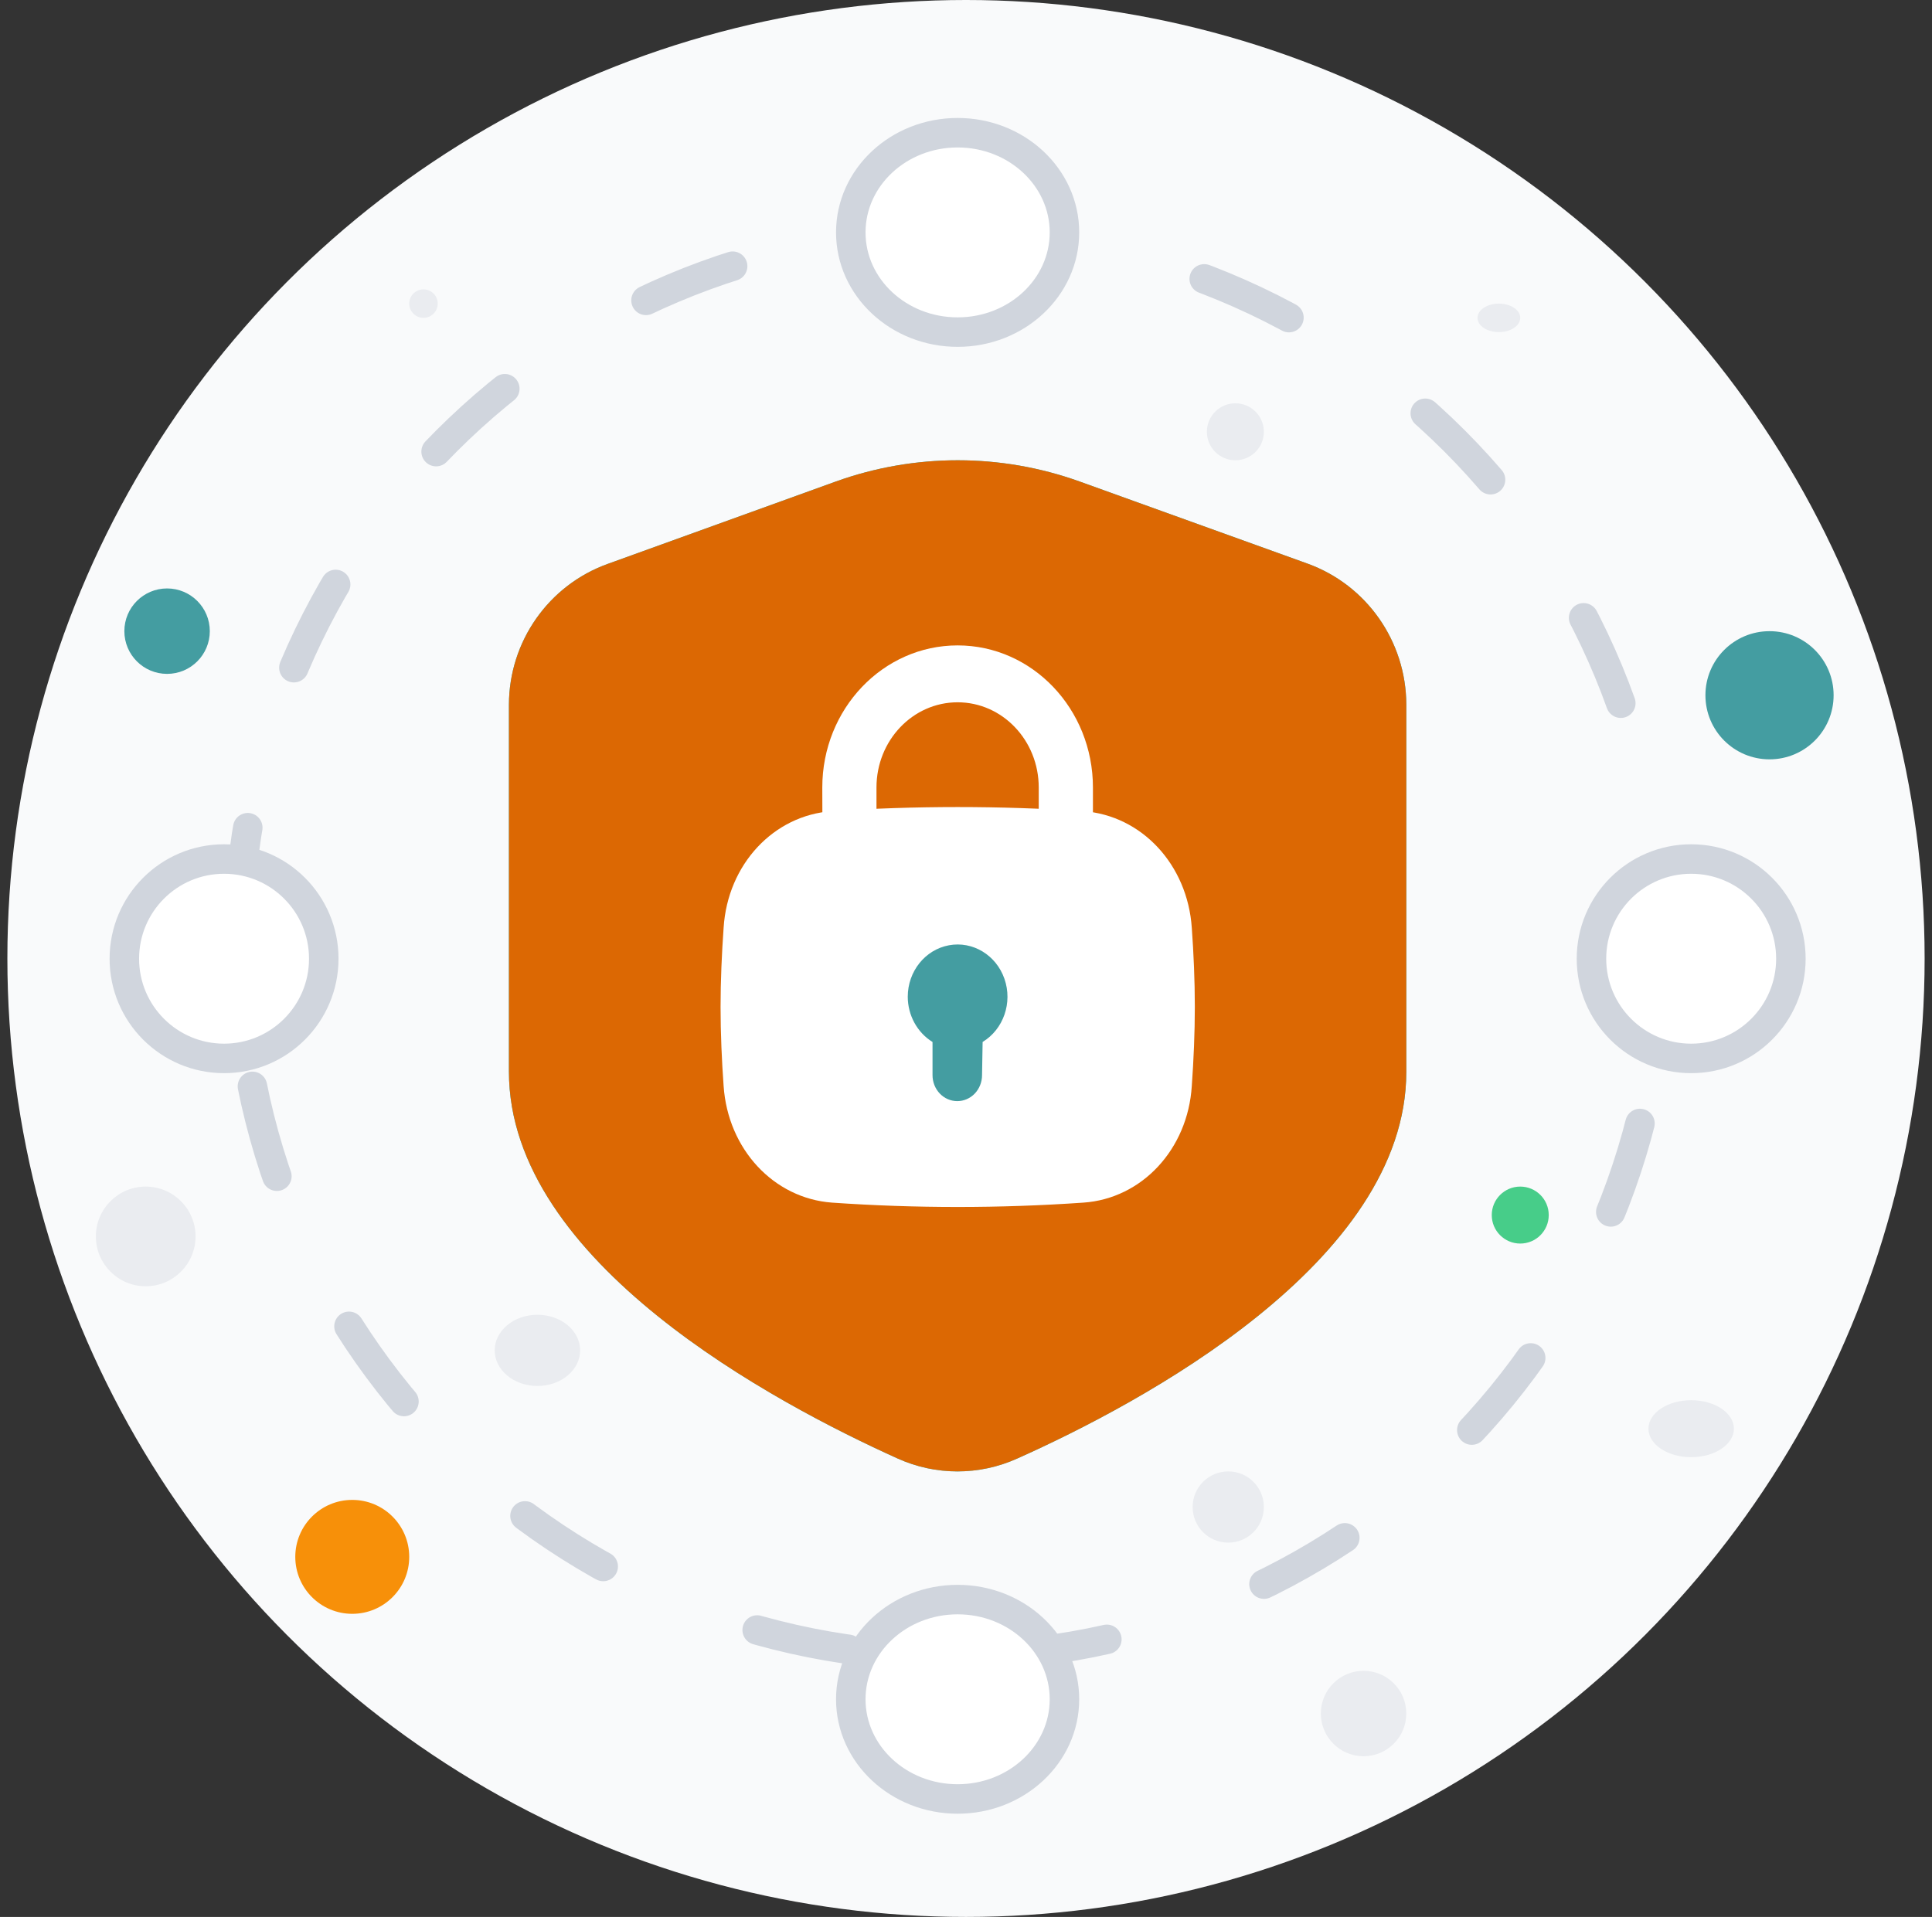 <svg width="131" height="130" viewBox="0 0 131 130" fill="none" xmlns="http://www.w3.org/2000/svg">
<rect x="0" y="0" width="131" height="130" fill="#333333" stroke="none"/>
<circle cx="65.5" cy="65" r="65" fill="#F9FAFB"/>
<path fill-rule="evenodd" clip-rule="evenodd" d="M64.397 15.761H64.5C77.295 15.759 89.566 20.84 98.612 29.887C107.66 38.934 112.741 51.205 112.739 64V64.103C112.741 76.897 107.66 89.168 98.612 98.215C89.566 107.262 77.295 112.344 64.5 112.342H64.397C51.603 112.344 39.332 107.262 30.285 98.215C21.238 89.168 16.156 76.897 16.158 64.103V64C16.162 37.359 37.757 15.764 64.397 15.761Z" stroke="#D0D5DD" stroke-width="2" stroke-linecap="round" stroke-linejoin="bevel" stroke-dasharray="6.32 11.32"/>
<circle cx="15.192" cy="65.017" r="6.761" fill="white" stroke="#D0D5DD" stroke-width="2"/>
<ellipse cx="64.932" cy="15.761" rx="7.244" ry="6.761" fill="white" stroke="#D0D5DD" stroke-width="2"/>
<circle cx="114.671" cy="65.017" r="6.761" fill="white" stroke="#D0D5DD" stroke-width="2"/>
<ellipse cx="64.932" cy="115.239" rx="7.244" ry="6.761" fill="white" stroke="#D0D5DD" stroke-width="2"/>
<path fill-rule="evenodd" clip-rule="evenodd" d="M95.355 72.694V47.785C95.346 43.496 92.667 39.672 88.654 38.221L73.189 32.648C67.854 30.735 62.026 30.735 56.691 32.648L41.209 38.241C37.198 39.683 34.518 43.501 34.508 47.785V72.673C34.508 85.606 52.578 95.17 60.869 98.913C63.447 100.077 66.396 100.077 68.974 98.913C77.305 95.191 95.355 85.606 95.355 72.694Z" fill="#10C7E3"/>
<path fill-rule="evenodd" clip-rule="evenodd" d="M95.355 72.694V47.785C95.346 43.496 92.667 39.672 88.654 38.221L73.189 32.648C67.854 30.735 62.026 30.735 56.691 32.648L41.209 38.241C37.198 39.683 34.518 43.501 34.508 47.785V72.673C34.508 85.606 52.578 95.17 60.869 98.913C63.447 100.077 66.396 100.077 68.974 98.913C77.305 95.191 95.355 85.606 95.355 72.694Z" fill="#DC6803"/>
<path d="M51.893 57.291H77.97V79.504H51.893V57.291Z" fill="white"/>
<path fill-rule="evenodd" clip-rule="evenodd" d="M64.948 58.593C61.78 58.593 58.964 58.718 56.665 58.883C54.425 59.087 52.695 60.942 52.647 63.191C52.544 64.868 52.461 66.63 52.461 68.285C52.461 69.94 52.544 71.701 52.647 73.379C52.814 75.74 54.491 77.539 56.665 77.686C62.187 78.059 67.728 78.059 73.25 77.686C75.49 77.482 77.219 75.628 77.267 73.379C77.371 71.701 77.454 69.94 77.454 68.285C77.454 66.63 77.371 64.868 77.267 63.191C77.101 60.83 75.424 59.031 73.25 58.883C70.476 58.697 67.7 58.593 64.946 58.593H64.948ZM56.416 55.011C52.461 55.28 49.334 58.616 49.065 62.921C48.941 64.66 48.858 66.526 48.858 68.284C48.858 70.065 48.941 71.929 49.065 73.647C49.355 77.934 52.461 81.268 56.416 81.558C62.09 81.951 67.784 81.951 73.458 81.558C77.414 81.289 80.54 77.952 80.81 73.647C80.934 71.908 81.016 70.042 81.016 68.284C81.016 66.503 80.934 64.639 80.81 62.921C80.519 58.635 77.413 55.3 73.458 55.011C67.784 54.638 62.091 54.638 56.416 55.011Z" fill="white"/>
<path fill-rule="evenodd" clip-rule="evenodd" d="M55.756 53.404C55.756 48.083 59.864 43.769 64.931 43.769C69.999 43.769 74.107 48.083 74.107 53.404V61.12C74.121 62.183 73.314 63.058 72.301 63.076C71.289 63.095 70.453 62.25 70.432 61.187V53.404C70.432 50.213 67.969 47.627 64.931 47.627C61.893 47.627 59.43 50.213 59.43 53.404V61.12C59.447 61.811 59.108 62.458 58.543 62.813C57.978 63.168 57.275 63.177 56.702 62.835C56.13 62.494 55.776 61.856 55.778 61.164V61.12L55.756 53.404H55.756Z" fill="white"/>
<path fill-rule="evenodd" clip-rule="evenodd" d="M66.626 70.663C68.045 69.801 68.669 67.996 68.107 66.381C67.545 64.766 65.959 63.807 64.345 64.105C62.73 64.404 61.553 65.874 61.551 67.593C61.553 68.855 62.192 70.023 63.23 70.663V72.915C63.23 73.382 63.407 73.829 63.722 74.16C64.037 74.49 64.464 74.675 64.909 74.675C65.354 74.675 65.781 74.49 66.096 74.16C66.411 73.829 66.588 73.382 66.588 72.915L66.627 70.663H66.626Z" fill="#449DA1"/>
<circle cx="119.983" cy="47.15" r="4.346" fill="#449DA1"/>
<circle cx="11.329" cy="42.803" r="2.897" fill="#449DA1"/>
<circle cx="23.885" cy="105.581" r="3.863" fill="#F79009"/>
<circle cx="103.081" cy="82.402" r="1.932" fill="#47CD89"/>
<circle cx="83.282" cy="102.201" r="2.415" fill="#EAECF0"/>
<circle cx="9.88" cy="83.85" r="3.38" fill="#EAECF0"/>
<circle cx="92.457" cy="116.205" r="2.897" fill="#EAECF0"/>
<ellipse cx="101.632" cy="21.556" rx="1.449" ry="0.966" fill="#EAECF0"/>
<ellipse cx="36.44" cy="91.577" rx="2.897" ry="2.415" fill="#EAECF0"/>
<circle cx="28.714" cy="20.59" r="0.966" fill="#EAECF0"/>
<ellipse cx="114.671" cy="96.889" rx="2.897" ry="1.932" fill="#EAECF0"/>
<circle cx="83.765" cy="29.282" r="1.932" fill="#EAECF0"/>
</svg>
